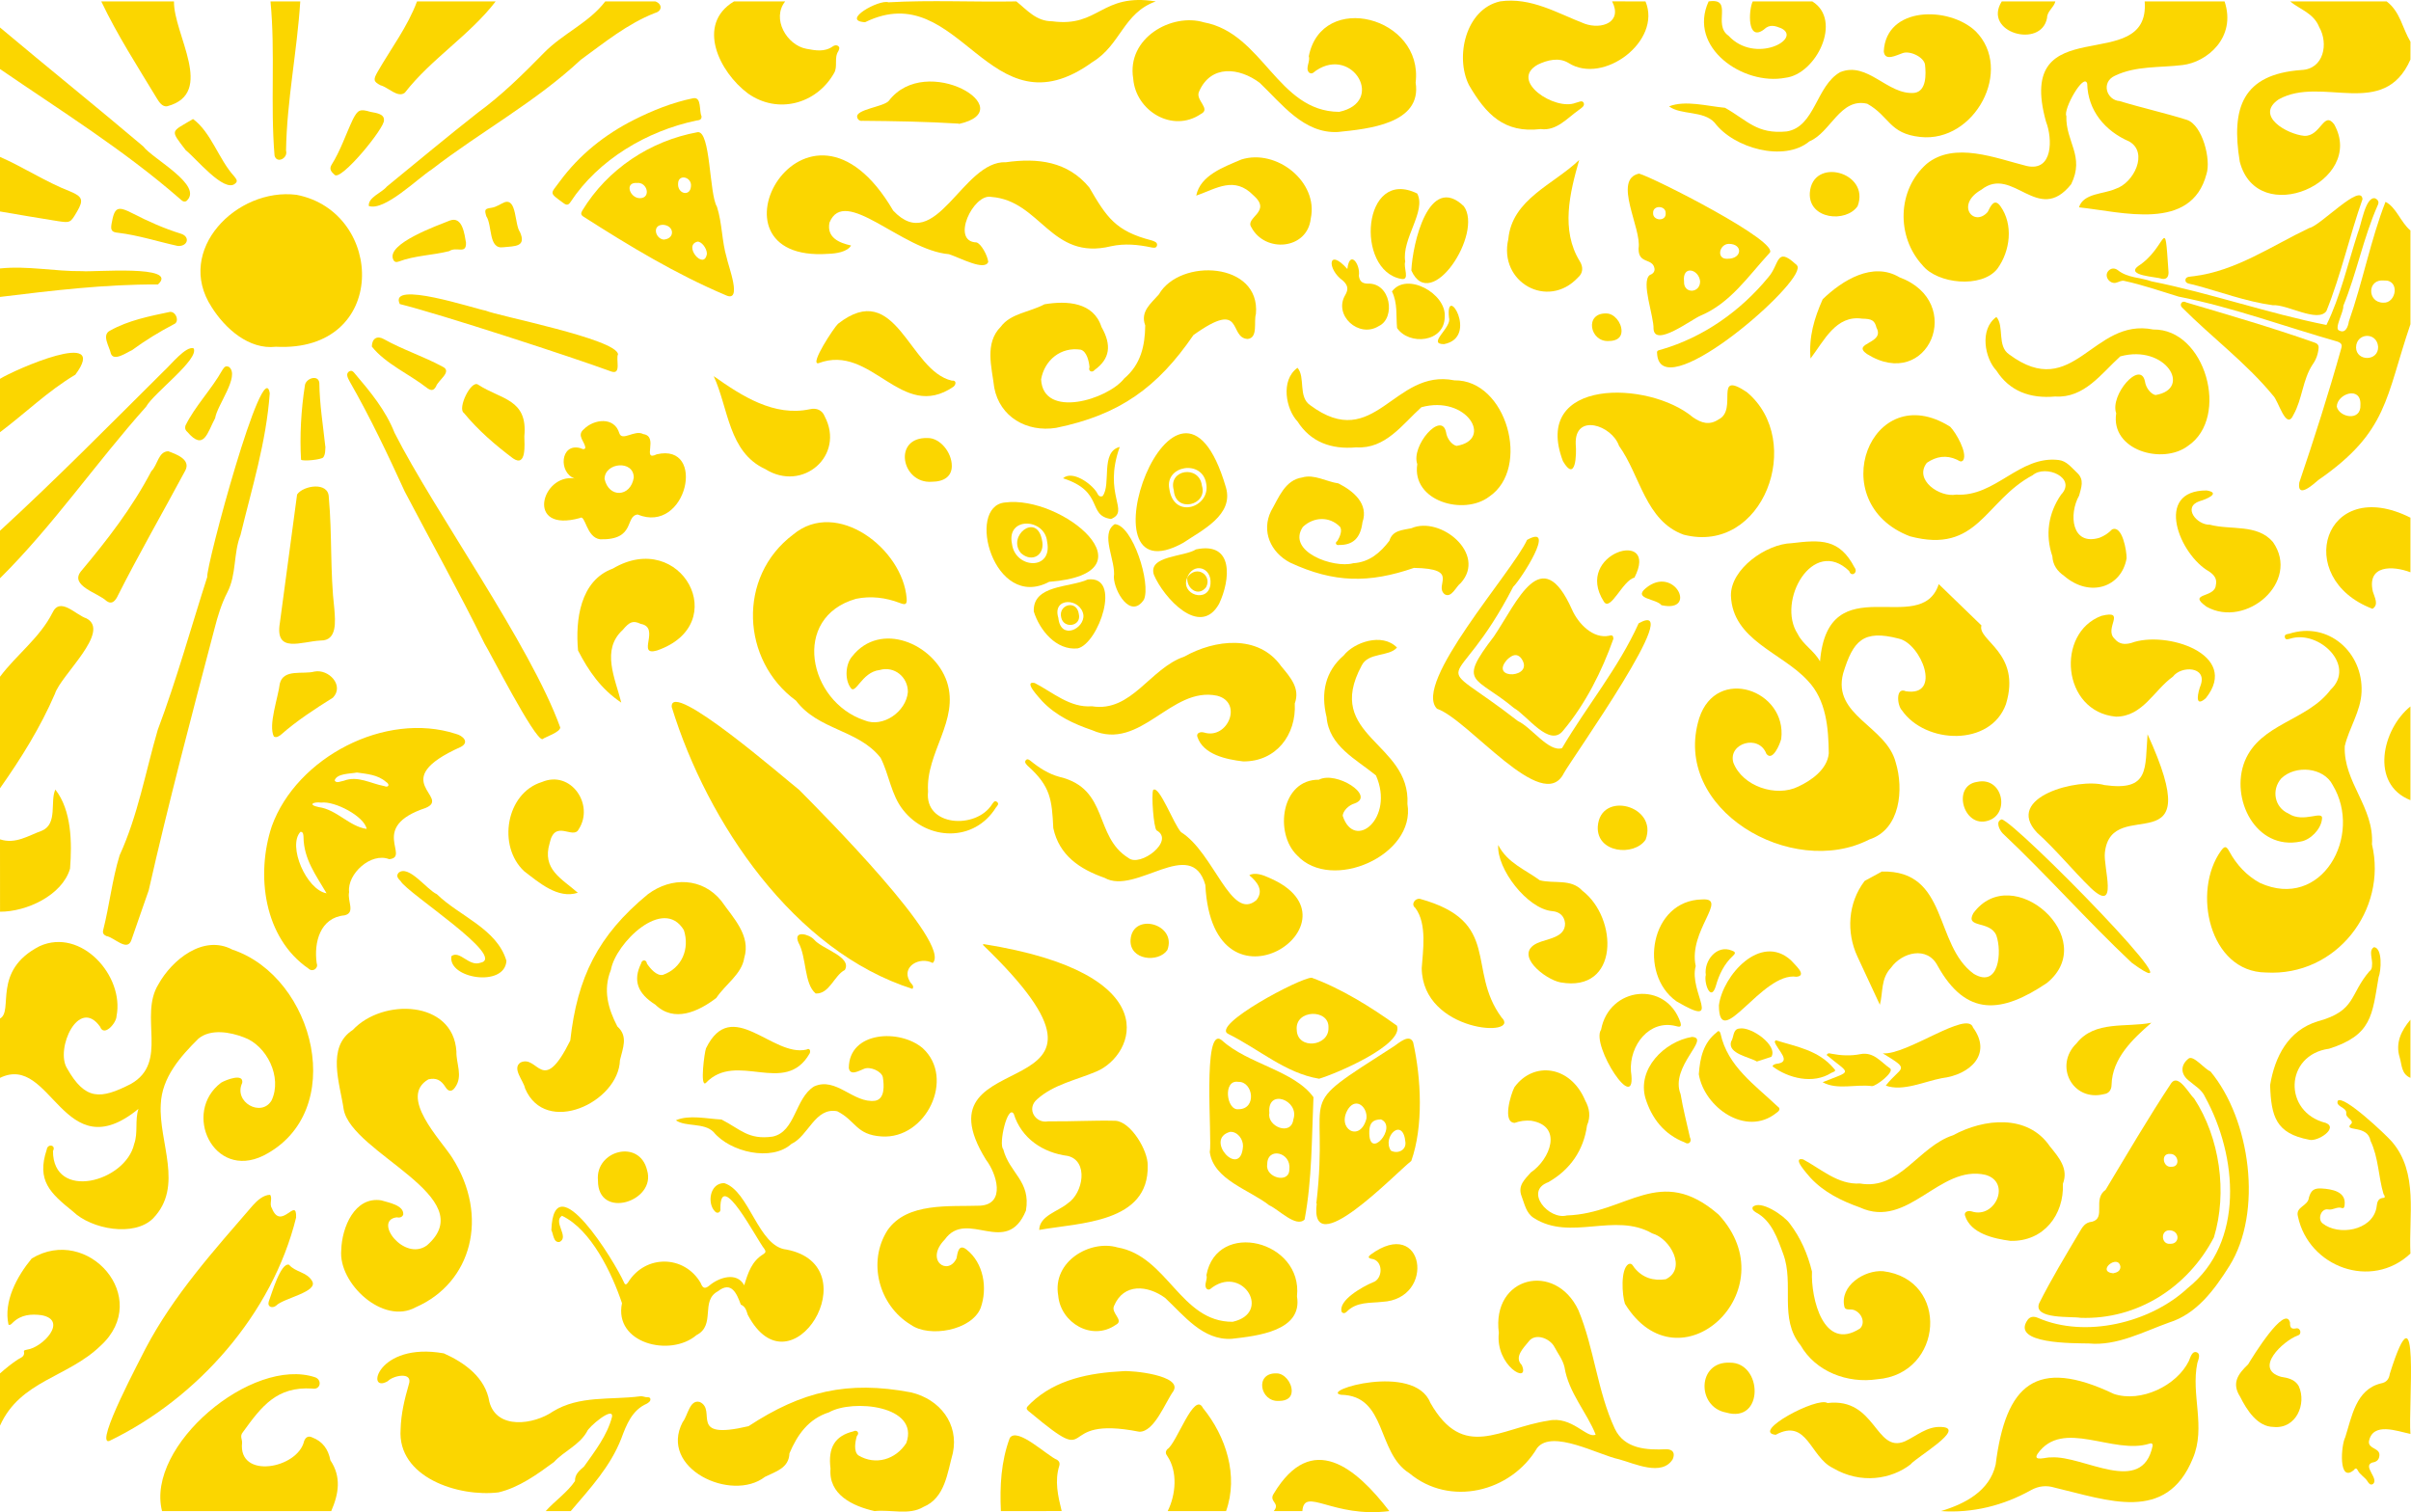 <svg width="660" height="414" viewBox="0 0 660 414" fill="none" xmlns="http://www.w3.org/2000/svg">
<path d="M0 278.851C3.826 276.784 -2.311 265.766 10.856 259.031C22.185 253.913 34.083 267.158 31.901 278.198C31.88 280.072 28.462 284.001 27.398 281.089C21.529 272.823 15.059 287.225 18.358 292.493C23.335 301.273 27.484 301.027 35.814 296.765C46.283 290.865 37.953 278.284 43.349 269.514C47.057 262.8 55.655 255.765 63.588 259.973C86.246 267.522 95.478 304.571 72.09 316.393C58.396 323.106 49.787 304.518 60.546 296.401C61.868 295.63 66.759 293.713 66.307 296.465C63.813 301.776 71.585 305.995 74.347 301.262C77.324 294.956 73.068 286.197 66.683 283.969C63.126 282.61 57.762 281.549 54.333 284.344C49.368 289.259 44.294 295.02 44.015 302.333C43.381 312.73 50.41 324.766 41.897 333.578C36.706 338.729 25.012 336.534 19.992 331.694C13.736 326.651 9.964 323.235 12.791 314.744C13.006 313.009 15.435 313.459 14.5 315.118C14.532 328.878 34.363 323.631 36.727 313.202C37.845 310.096 36.878 306.734 37.899 303.586C17.251 320.483 14.188 288.167 0 295.095C0 289.687 0 284.269 0 278.851Z" fill="#FBD600"/>
<path d="M542.409 171.227C541.227 175.403 553.437 178.69 549.117 192.793C544.903 204.453 527.082 203.736 520.655 194.484C519.322 193.157 518.87 187.985 521.708 189.248C531.747 190.812 525.878 176.153 519.795 174.846C510.003 172.287 507.294 175.425 504.553 184.344C501.512 195.941 516.377 198.746 518.935 208.715C521.181 216.039 520.257 227.09 511.712 229.831C490.484 240.763 457.379 221.554 465.16 196.605C469.868 182.138 489.248 188.938 487.603 202.29C487.238 203.779 485.217 208.608 483.54 206.37C481.444 200.888 473.007 203.5 474.49 208.769C476.962 215.29 486.238 218.352 492.279 215.343C495.74 213.748 500.233 210.653 500.62 206.252C500.534 199.282 499.932 191.636 494.858 186.347C487.818 178.648 474.254 175.285 473.834 163.057C473.738 155.754 483.476 148.923 490.452 148.709C498.448 147.756 503.532 147.434 507.671 155.369C508.767 156.729 506.746 158.153 506.209 156.333C496.277 146.771 486.238 164.599 492.107 173.551C493.558 176.517 496.664 178.166 498.223 181.089C500.426 154.566 525.835 174.889 530.726 159.92C534.617 163.678 538.508 167.458 542.409 171.227Z" fill="#FBD600"/>
<path d="M608.964 0.385C612.264 10.268 604.159 17.024 597.474 17.806C591.272 18.577 584.737 17.956 578.965 20.729C575.117 22.453 576.579 27.4 580.255 27.679C586.328 29.531 592.605 30.912 598.688 32.829C602.913 34.275 605.299 43.687 604.02 47.638C599.817 63.571 580.814 57.982 569.109 56.761C570.334 52.842 575.848 53.185 579.073 51.718C584.124 50.154 588.219 41.738 582.834 38.718C576.235 35.87 571.527 30.249 571.366 22.903C570.485 19.723 564.713 29.981 565.658 31.769C565.433 38.847 570.764 42.702 566.981 50.422C557.877 61.837 551.051 45.122 542.399 51.932C535.154 56.054 540.335 62.318 544.119 58.035C544.882 56.493 545.914 54.127 547.569 56.397C551.213 61.451 550.31 68.722 546.763 73.594C542.474 79.001 530.35 77.727 526.287 72.641C519.053 64.781 519.333 51.953 527.437 44.843C535.058 38.665 546.322 43.323 554.802 45.443C562.047 47.071 561.886 37.937 560.091 33.322C551.309 1.83 588.66 21.275 587.102 0.395C594.389 0.385 601.676 0.385 608.964 0.385Z" fill="#FBD600"/>
<path d="M149.382 413.705C151.897 410.91 155.369 408.522 157.4 405.481C157.346 403.575 158.679 402.558 159.872 401.509C162.86 397.29 166.214 392.996 167.536 387.92C168.02 384.804 161.022 390.704 160.657 391.989C158.497 395.716 154.444 397.236 151.628 400.288C147.049 403.65 142.094 407.248 136.473 408.576C125.617 409.925 108.71 404.518 109.666 391.304C109.774 387.085 110.741 383.07 111.902 379.054C113.17 375.414 107.603 376.57 106.152 378.134C99.982 381.742 103.217 367.276 121.5 370.52C127.262 373.101 132.894 377.17 133.958 383.777C136 391.518 146.147 390.019 151.327 386.454C158.593 381.978 167.16 383.316 175.135 382.288C175.608 382.149 176.199 382.395 176.737 382.492C177.199 382.577 177.898 382.395 178.027 382.952C178.177 383.605 177.532 384.001 177.048 384.301C173.018 386.057 171.47 390.073 170.083 393.82C167.095 401.509 161.592 407.43 156.239 413.705C153.95 413.705 151.671 413.705 149.382 413.705Z" fill="#FBD600"/>
<path d="M531.328 413.705C537.895 411.724 544.645 408.222 546.301 400.973C549.052 379.033 557.35 371.463 578.686 381.635C586.07 384.066 595.861 379.397 599.204 372.587C599.602 371.559 600.107 369.889 601.204 370.188C602.558 370.553 601.805 372.201 601.515 373.154C599.699 381.86 603.934 390.715 600.268 399.303C593.013 417.067 576.955 410.696 562.455 407.28C560.209 406.584 558.038 406.83 555.996 407.955C548.45 412.184 539.991 414.304 531.328 413.705ZM561.488 399.003C570.366 398.403 586.403 409.764 589.273 395.834C589.305 395.159 588.918 395.063 588.456 395.223C578.46 398.425 564.627 388.178 557.748 398.061C556.361 400.288 560.392 398.842 561.488 399.003Z" fill="#FBD600"/>
<path d="M239.411 413.705C233.359 412.334 226.76 409.175 227.351 402.076C226.609 396.294 228.587 393.092 233.585 391.882C234.553 391.315 235.412 392.3 234.574 393.124C234.101 394.677 233.617 397.365 234.972 398.446C239.669 401.273 245.215 399.592 248.106 395.052C251.772 384.772 233.381 382.995 226.943 386.657C221.257 388.477 218.258 392.857 216.108 397.889C215.958 401.958 212.368 402.847 209.412 404.325C200.265 411.413 180.23 402.012 186.883 389.323C188.281 387.642 188.775 383.016 191.58 383.841C196.439 386.122 188.044 394.431 204.908 390.458C219.451 380.918 231.973 377.898 249.396 381.207C257.318 383.091 262.498 389.826 260.843 397.793C259.328 403.233 258.726 410.086 252.793 412.559C248.923 414.915 243.818 413.223 239.411 413.705Z" fill="#FBD600"/>
<path d="M366.393 132.347C370.52 134.446 374.712 137.937 372.971 142.969C372.434 147.285 370.424 149.244 366.576 149.201C365.77 149.437 365.329 148.559 366.092 148.12C366.726 147.081 367.565 145.229 366.791 144.201C363.921 141.288 359.589 141.492 356.655 144.254C352.108 151.022 365.082 155.679 370.424 154.202C374.874 153.923 377.851 151.311 380.334 148.056C381.194 145.132 383.956 145.154 386.364 144.618C394.296 141.16 407.054 151.632 399.896 159.598C398.574 160.562 397.359 163.817 395.478 162.704C392.383 160.166 399.993 155.69 387.062 155.476C374.777 159.716 365.157 159.609 353.162 154.03C347.777 151.214 345.272 145.4 347.938 139.928C350.045 136.266 351.743 131.416 356.483 130.72C359.74 129.735 363.115 131.887 366.393 132.347Z" fill="#FBD600"/>
<path d="M285.919 83.306C292.046 82.278 299.344 82.706 301.515 89.495C304.407 94.559 303.805 98.275 299.645 101.284C298.968 102.173 297.796 101.584 298.248 100.513C298.097 98.896 297.506 96.23 295.851 95.737C290.434 94.902 285.941 98.553 284.995 103.854C285.532 114.754 303.214 109.433 307.771 103.597C312.328 99.753 313.435 94.581 313.5 89.099C312.081 85.276 315.069 83.091 317.23 80.607C322.98 70.585 345.1 71.688 343.8 85.95C343.155 88.028 344.466 92.504 341.543 92.803C336.179 92.536 340.769 81.667 326.699 91.733C316.886 106.07 306.46 113.598 289.09 117.142C281.04 118.406 273.688 114.133 272.172 106.135C271.495 100.524 269.442 93.96 273.978 89.43C276.654 85.79 282.028 85.415 285.919 83.306Z" fill="#FBD600"/>
<path d="M196.084 273.219C191.161 276.988 184.519 280.029 179.402 275.06C174.458 271.945 173.243 268.379 175.501 263.774C175.683 262.672 176.984 262.639 177.091 263.807C177.983 265.156 179.757 267.244 181.455 266.901C186.636 265.102 188.872 259.78 187.206 254.651C181.595 245.282 168.493 258.26 167.224 265.541C165.01 271.066 166.472 276.153 168.998 281.025C172.05 283.734 170.449 287.064 169.707 290.266C169.353 301.809 149.317 311.178 143.739 297.986C143.331 295.844 140.063 292.514 142.492 290.887C147.35 288.606 148.425 300.352 156.11 284.88C158.013 267.629 163.656 256.108 177.328 244.843C183.831 239.96 192.343 240.292 197.449 246.642C200.684 251.279 205.607 256.108 203.737 262.233C203.081 266.687 198.513 269.535 196.084 273.219Z" fill="#FBD600"/>
<path d="M659.847 16.307C652.538 32.904 635.599 20.622 623.786 27.197C617.165 31.705 626.043 36.759 630.805 37.198C635.341 37.348 636.093 30.195 638.974 34.05C647.766 49.758 617.917 62.8 613.124 44.254C610.716 29.585 613.833 20.322 630.009 19.166C636.168 18.909 637.458 11.906 634.868 7.409C633.32 3.554 629.623 2.633 626.914 0.385C635.717 0.385 644.531 0.385 653.334 0.385C657.096 3.254 657.622 7.73 659.858 11.435C659.847 13.052 659.847 14.679 659.847 16.307Z" fill="#FBD600"/>
<path d="M515.151 238.611C533.456 238.172 529.35 258.699 540.324 266.623C547.214 270.713 548.085 260.562 546.483 256.076C544.71 251.91 537.874 254.234 540.185 250.026C550.793 235.474 575.225 256.964 560.349 269.107C548.01 277.448 538.25 278.53 530.404 264.385C527.577 258.924 520.665 260.701 517.656 264.942C514.797 267.961 515.517 271.688 514.603 275.082L508.466 261.89C505.349 255.187 505.897 247.21 510.347 241.299C510.379 241.256 510.411 241.224 510.433 241.181C511.884 240.389 513.711 239.393 515.151 238.611Z" fill="#FBD600"/>
<path d="M659.847 88.767C653 108.844 653.753 118.202 634.642 131.416C633.18 132.69 628.763 136.652 629.418 132.112C633.535 119.98 637.437 107.762 640.898 95.405C641.22 94.367 640.951 93.928 639.876 93.521C625.388 89.409 611.21 84.109 596.388 81.207C591.455 79.697 586.586 78.005 581.545 76.913C580.771 76.71 580.19 77.149 579.524 77.32C577.697 78.08 575.762 75.66 577.192 74.129C577.976 73.294 579.008 73.401 579.728 73.958C582.458 76.131 585.93 75.928 588.993 77.031C605.019 80.233 621.045 85.833 636.845 88.97C640.618 81.357 642.746 72.062 645.444 63.764C646.379 61.676 647.519 53.666 650.184 54.298C651.098 54.759 651.324 55.38 650.851 56.279C646.938 65.167 645.143 74.761 641.467 83.745C641.639 85.394 638.812 90.073 640.371 90.501C642.091 91.379 642.778 89.409 642.993 87.996C646.755 77.32 648.991 65.531 653.022 55.262C655.956 56.718 657.224 60.937 659.847 63.1C659.847 71.656 659.847 80.211 659.847 88.767ZM646.153 110.835C646.39 105.535 639.737 107.794 639.683 111.339C640.36 114.294 646.39 115.472 646.153 110.835ZM652.603 76.795C647.959 76.324 647.97 82.835 652.398 82.867C655.999 83.102 657.063 76.538 652.603 76.795ZM644.96 95.148C645.025 98.982 651.109 98.982 651.001 94.945C650.668 90.769 644.982 91.09 644.96 95.148Z" fill="#FBD600"/>
<path d="M44.359 413.705C39.812 395.876 68.984 371.238 86.342 377.095C88.277 377.909 87.686 380.596 85.482 380.157C75.755 379.547 71.649 384.965 66.479 392.107C65.576 393.189 66.329 394.056 66.264 395.02C65.179 405.096 81.538 402.108 83.257 394.517C83.677 393.435 84.44 393.039 85.439 393.521C88.299 394.602 89.868 396.754 90.437 399.785C93.522 404.378 92.705 409.026 90.674 413.705C75.239 413.705 59.794 413.705 44.359 413.705Z" fill="#FBD600"/>
<path d="M450.446 0.385C454.982 11.199 438.966 23.321 429.39 17.249C426.724 15.611 423.564 16.446 420.984 17.678C412.966 22.1 425.692 30.409 431.314 28.16C432.045 28.032 433.119 27.304 433.517 28.15C433.936 29.028 432.829 29.606 432.173 30.12C428.992 32.369 426.047 35.934 421.758 35.335C411.741 36.534 406.786 31.287 402.121 23.288C398.284 15.643 401.153 2.526 410.644 0.374C419.103 -0.825 426.208 3.575 433.84 6.509C438.451 8.137 444.233 6.113 441.31 0.374C444.351 0.385 447.393 0.385 450.446 0.385Z" fill="#FBD600"/>
<path d="M316.391 0.385C307.449 3.575 306.804 12.313 299.054 16.992C270.517 37.637 263.036 -6.747 236.81 6.081C229.984 5.706 240.722 -0.269 243.216 0.631C254.781 -0.022 266.594 0.599 278.234 0.385C281.169 2.772 283.684 5.824 288.005 5.824C300.978 7.58 301.365 -2.003 316.391 0.385Z" fill="#FBD600"/>
<path d="M0 376.013C1.537 374.643 3.139 373.358 4.858 372.212C5.632 371.698 6.868 371.463 6.557 370.006C6.471 369.61 7.094 369.589 7.449 369.492C11.662 368.903 18.702 361.515 11.447 360.08C8.556 359.695 5.815 359.887 3.558 362.05C3.235 362.361 2.838 362.896 2.332 362.671C0.924 356.343 4.611 349.469 8.685 344.543C24.034 335.249 41.822 355.369 27.538 368.432C18.509 377.181 5.578 377.93 0 390.308C0 385.543 0 380.778 0 376.013Z" fill="#FBD600"/>
<path d="M214.947 0.385C211.164 5.075 215.334 12.356 220.752 13.362C223.191 13.812 225.685 14.315 227.964 12.709C228.426 12.377 228.996 12.238 229.479 12.634C229.974 13.02 229.684 13.534 229.512 13.973C228.232 15.879 229.436 18.213 228.297 20.055C223.503 28.482 212.894 31.373 204.747 25.58C196.901 19.755 190.484 6.649 200.921 0.395C205.596 0.385 210.272 0.385 214.947 0.385Z" fill="#FBD600"/>
<path d="M659.847 343.194C649.152 353.259 631.966 346.867 629.053 333.054C628.3 330.302 631.826 330.291 632.062 327.839C632.621 325.89 633.46 325.259 635.491 325.376C638.404 325.548 642.306 326.222 641.822 329.927C641.8 330.441 641.607 330.912 641.091 330.73C639.758 330.259 638.662 331.362 637.351 331.116C635.384 330.741 634.341 333.771 635.792 334.928C640.091 338.386 649.195 336.973 650.517 330.805C650.775 329.67 650.539 328.075 652.517 327.946C653.065 327.914 652.721 327.186 652.474 326.886C651.066 322.175 651.13 316.949 648.916 312.334C648.163 307.965 641.972 309.807 643.348 307.965C644.939 306.734 641.94 306.199 642.284 304.678C642.316 303.093 639.318 303.018 639.952 301.38C641.435 299.592 653.215 310.728 654.785 312.581C662.104 321.083 659.331 332.872 659.847 343.194Z" fill="#FBD600"/>
<path d="M179.392 0.385C181.305 1.038 181.369 3.008 179.295 3.554C171.706 6.531 165.483 11.649 158.991 16.361C146.534 28 131.658 35.977 118.19 46.385C114.191 48.966 105.27 57.864 100.96 56.397C100.713 54.02 104.518 52.788 105.904 51.065C114.181 44.308 122.371 37.466 130.766 30.87C137.408 26.019 143.202 20.29 148.941 14.433C154.057 9.186 161.27 6.22 165.687 0.385C170.266 0.385 174.823 0.385 179.392 0.385Z" fill="#FBD600"/>
<path d="M0 185.276C4.514 179.237 10.888 174.632 14.338 167.801C16.434 163.239 20.669 168.336 23.668 169.3C30.483 172.898 16.628 184.858 15.026 189.966C11.071 199.132 5.75 207.655 0 215.814C0 205.631 0 195.448 0 185.276Z" fill="#FBD600"/>
<path d="M496.105 0.385C504.478 5.556 497.148 20.344 488.732 21.297C477.177 23.513 461.936 12.988 467.729 0.385C474.662 -0.654 468.729 6.756 473.168 9.775C480.488 17.699 493.504 10.589 487.582 7.73C485.959 7.088 484.454 6.52 482.831 8.105C478.231 11.51 478.661 2.74 479.8 0.385C485.239 0.385 490.666 0.385 496.105 0.385Z" fill="#FBD600"/>
<path d="M659.847 156.675C655.021 154.844 647.863 154.609 649.561 161.976C650.012 163.56 651.281 165.531 649.453 166.676C627.451 158.303 636.19 129.842 659.847 141.727C659.847 146.717 659.847 151.696 659.847 156.675Z" fill="#FBD600"/>
<path d="M0 145.304C15.413 131.159 30.106 116.243 44.961 101.487C46.67 99.967 50.894 94.634 53.001 95.362C54.634 98.35 42.037 107.623 39.984 111.36C26.301 126.672 14.596 143.847 0 158.314C0 153.966 0 149.64 0 145.304Z" fill="#FBD600"/>
<path d="M47.626 0.385C47.476 9.379 59.052 25.505 45.842 29.071C44.402 29.392 43.488 27.829 42.822 26.747C37.577 18.074 32.073 9.529 27.72 0.385C34.352 0.385 40.984 0.385 47.626 0.385Z" fill="#FBD600"/>
<path d="M0 7.527C12.995 18.449 26.226 29.081 39.21 40.078C41.769 43.505 55.924 50.807 51.001 55.059C50.184 55.444 49.669 54.801 49.163 54.362C33.922 41.074 16.66 30.323 0 18.898C0 15.108 0 11.317 0 7.527Z" fill="#FBD600"/>
<path d="M0 229.788C4.278 231.201 7.793 228.739 11.49 227.422C15.865 225.537 13.64 219.337 15.155 216.168C19.594 221.843 19.734 230.655 19.175 237.819C17.015 245.143 7.244 249.64 0.011 249.608C0 243.001 0 236.395 0 229.788Z" fill="#FBD600"/>
<path d="M135.688 0.385C128.53 9.7 118.082 16.061 110.827 25.377C108.925 26.918 106.216 23.867 104.174 23.353C102.164 22.314 102.153 21.789 103.422 19.573C107.076 13.223 111.569 7.323 114.159 0.385C121.339 0.385 128.508 0.385 135.688 0.385Z" fill="#FBD600"/>
<path d="M319.648 413.705C321.916 409.165 322.41 402.89 319.562 398.66C319.078 398.018 318.96 397.472 319.53 396.776C322.12 395.212 326.914 380.661 329.311 385.501C335.599 393.21 339.092 404.025 335.631 413.705C330.3 413.705 324.979 413.705 319.648 413.705Z" fill="#FBD600"/>
<path d="M659.847 392.578C656.214 391.829 649.486 389.195 648.475 394.666C648.335 396.787 651.624 396.369 651.345 398.564C651.238 399.71 650.496 400.267 649.41 400.406C646.626 401.391 651.356 404.85 649.582 406.295C648.884 406.691 648.454 406.145 648.142 405.62C647.422 404.4 646.003 403.8 645.39 402.472C645.197 402.044 644.778 401.819 644.402 402.43C640.038 406.199 640.865 395.587 641.994 393.499C643.81 387.856 644.907 380.404 651.764 378.744C653.258 378.476 653.978 377.609 654.193 376.131C662.599 349.415 659.202 385.276 659.847 392.578Z" fill="#FBD600"/>
<path d="M348.68 413.705C350.614 411.456 347.207 411.156 348.68 408.929C359.127 391.529 371.273 401.937 380.323 413.705C364.791 415.675 357.031 406.884 356.515 413.705C353.893 413.705 351.291 413.705 348.68 413.705Z" fill="#FBD600"/>
<path d="M273.989 413.705C273.677 406.916 274.01 400.159 276.418 393.692C278.46 390.565 286.618 398.543 289.402 399.688C289.961 400.063 290.186 400.577 289.993 401.23C288.649 405.471 289.617 409.561 290.627 413.694C285.07 413.705 279.524 413.705 273.989 413.705Z" fill="#FBD600"/>
<path d="M0 42.948C6.535 45.828 12.543 49.822 19.24 52.424C22.604 53.827 22.926 54.791 21.099 57.907C19.283 61.001 19.272 61.066 15.725 60.52C10.469 59.706 5.234 58.774 0 57.896C0 52.917 0 47.927 0 42.948Z" fill="#FBD600"/>
<path d="M0 103.715C3.826 101.295 30.268 89.634 20.626 102.58C13.124 107.034 6.944 113.127 0 118.331C0 113.459 0 108.587 0 103.715Z" fill="#FBD600"/>
<path d="M82.193 0.385C81.334 14.048 78.517 27.529 78.302 41.224C78.915 43.312 75.744 44.929 75.153 42.584C73.982 28.6 75.4 14.433 74.046 0.385C76.755 0.385 79.474 0.385 82.193 0.385Z" fill="#FBD600"/>
<path d="M0 73.497C7.545 72.705 15.016 74.332 22.572 74.236C25.248 74.557 49.26 72.384 43.241 77.877C28.72 77.812 14.381 79.537 0 81.293C0 78.691 0 76.089 0 73.497Z" fill="#FBD600"/>
<path d="M659.847 219.07C648.68 214.658 652.108 199.624 659.847 193.403C659.847 201.948 659.847 210.503 659.847 219.07Z" fill="#FBD600"/>
<path d="M562.649 0.385C562.219 2.119 560.381 3.029 560.37 4.925C558.758 13.459 542.625 8.876 547.977 0.385C552.857 0.385 557.758 0.385 562.649 0.385Z" fill="#FBD600"/>
<path d="M659.847 295.095C657.321 294.045 657.515 291.476 656.902 289.495C655.677 285.533 657.31 282.181 659.847 279.172C659.847 284.483 659.847 289.794 659.847 295.095Z" fill="#FBD600"/>
<path d="M620.282 266.248C604.751 266.109 600 243.944 608.018 232.883C609.007 231.544 609.458 231.63 610.254 233.097C612.242 236.748 615.015 239.746 618.648 241.727C635.556 249.394 646.938 228.76 638.554 214.904C636.093 210.064 628.365 209.347 624.485 213.116C621.733 216.243 622.636 221.04 626.419 222.71C630.622 225.558 636.19 221.479 635.62 224.338C635.308 227.068 632.449 229.981 629.773 230.398C617.487 232.925 610.404 218.598 614.499 208.383C618.745 198.029 631.6 197.365 637.996 188.831C645.036 182.224 634.814 172.405 626.946 174.846C626.409 174.964 625.635 175.339 625.463 174.461C625.302 173.636 626.108 173.604 626.677 173.497C637.372 170.06 646.917 178.616 646.465 189.409C646.283 194.699 643.036 199.282 641.865 204.282C641.467 214.155 649.948 220.954 649.314 231.148C653.581 249.116 639.554 267.394 620.282 266.248Z" fill="#FBD600"/>
<path d="M217.14 146.332C229.06 136.405 247.096 150.218 248.192 163.807C248.311 165.466 247.913 165.691 246.354 165.092C242.463 163.593 238.39 163.1 234.348 163.935C216.484 169.011 221.257 192.075 236.649 197.215C241.668 199.314 248.031 194.87 248.526 189.495C248.59 185.34 244.774 182.267 240.808 183.434C235.756 183.98 234.166 190.683 232.747 188.135C231.21 185.854 231.479 181.785 233.252 179.74C240.959 169.878 255.673 176.206 259.21 186.636C262.714 197.258 253.352 206.07 254.05 216.703C252.997 226.287 267.163 227.154 271.559 220.215C271.893 219.776 272.237 218.995 272.935 219.551C273.591 220.076 273 220.622 272.634 221.072C266.733 230.602 253.9 230.248 247.214 221.746C243.914 217.603 243.399 212.013 241.045 207.452C234.918 199.678 224.041 199.978 217.892 191.808C202.941 180.886 201.727 157.907 217.14 146.332Z" fill="#FBD600"/>
<path d="M124.94 287.856C124.843 291.208 126.799 294.581 124.585 297.686C123.736 298.96 122.758 298.939 121.952 297.632C120.727 295.641 119.351 295.02 117.266 295.502C109.011 300.32 120.641 312.002 123.801 316.971C134.001 333.011 129.153 351.204 113.783 357.907C104.883 362.832 92.576 351.353 93.415 342.241C93.576 336.041 97.091 327.496 104.367 328.631C106.334 329.242 110.623 329.949 110.387 332.54C110.064 333.3 109.355 333.439 108.592 333.279C102.056 334.125 110.655 345.539 116.9 340.935C132.045 327.689 96.263 315.814 94.081 303.715C93.082 296.712 89.266 286.668 96.585 281.967C104.711 273.24 124.059 273.786 124.94 287.856Z" fill="#FBD600"/>
<path d="M569.453 360.787C567.4 360.348 556.533 361.29 558.188 356.857C561.542 350.176 565.411 343.794 569.216 337.369C570.065 335.934 570.732 334.66 572.71 334.478C576.6 333.439 572.763 328.3 576.396 325.751C582.308 315.943 588.091 306.006 594.421 296.465C596.378 293.949 599.269 299.506 600.645 300.759C607.653 311.456 609.792 326.469 606.051 338.75C599.011 352.317 585.156 361.387 569.453 360.787ZM593.755 336.834C591.379 336.919 591.616 340.753 594.056 340.528C596.872 340.635 596.732 336.759 593.755 336.834ZM594.013 315.921C591.423 315.718 592.089 319.712 594.368 319.434C596.969 319.562 596.367 315.793 594.013 315.921ZM578.46 348.602C579.459 348.398 580.405 348.066 580.459 346.856C579.965 343.087 573.698 348.077 578.46 348.602Z" fill="#FBD600"/>
<path d="M95.564 244.233C95.027 246.717 97.402 249.886 94.307 250.604C87.611 251.214 85.88 258.046 86.697 263.732C87.245 265.102 85.547 266.259 84.472 265.188C72.219 256.782 69.983 239.532 74.412 226.169C81.237 207.345 105.464 194.677 124.768 200.909C126.67 201.38 128.637 203.179 126.133 204.496C105.485 213.726 123.693 218.191 116.513 221.2C100.767 226.426 112.472 234.639 106.539 235.228C101.551 233.257 94.995 239.275 95.564 244.233ZM89.395 244.565C86.568 239.714 83.118 235.217 83.085 229.103C83.032 228.546 83.043 227.711 82.258 227.732C78.646 231.523 83.87 243.622 89.395 244.565ZM87.933 219.733C85.837 219.455 84.096 220.301 87.245 220.965C92.2 221.639 95.607 226.276 100.369 226.94C99.746 223.503 91.652 219.252 87.933 219.733ZM97.703 211.499C95.844 211.863 92.243 211.724 91.609 213.641C92.028 214.604 93.361 213.844 94.124 213.748C97.972 212.281 101.465 214.529 105.163 215.204C106.377 215.739 106.818 214.754 105.689 214.08C103.389 212.077 100.509 211.906 97.703 211.499Z" fill="#FBD600"/>
<path d="M410.3 364.899C408.269 349.394 425.778 345.293 432.087 358.71C436.43 369.193 437.247 380.843 442.041 391.133C444.674 396.712 450.801 397.033 456.207 396.765C457.991 396.808 458.604 397.857 457.905 399.496C454.939 404.293 447.469 400.684 443.234 399.528C437.591 398.35 424.886 391.218 420.791 396.422C413.589 408.554 396.876 412.602 385.783 403.318C376.808 397.707 379.721 382.085 367.113 381.86C361.03 380.832 387.17 372.972 391.544 384.044C400.67 400.063 410.515 390.972 423.843 388.948C430.303 387.524 434.452 394.024 436.806 392.76C434.441 386.753 429.368 381.249 428.283 374.332C427.82 372.244 426.455 370.563 425.488 368.711C424.263 366.419 420.221 364.781 418.405 367.351C417.018 369.075 414.417 371.559 416.588 373.743C418.953 379.236 409.269 373.968 410.3 364.899Z" fill="#FBD600"/>
<path d="M75.529 94.934C68.102 95.791 61.578 89.891 57.923 84.055C47.777 68.497 64.824 51.289 81.162 53.334C105.442 58.014 106.506 96.519 75.529 94.934Z" fill="#FBD600"/>
<path d="M428.917 332.765C445.426 332.219 454.369 318.513 470.459 332.529C489.721 353.27 459.636 381.014 444.824 356.943C444.04 354.651 443.556 347.456 445.792 346.085C446.738 345.689 446.985 346.567 447.404 347.081C449.64 349.844 452.585 350.732 455.992 350.229C461.861 347.381 457.239 339.061 452.295 337.68C441.987 331.769 429.916 339.918 419.867 333.45C417.76 332.122 417.362 329.649 416.524 327.486C415.395 324.541 417.459 322.86 419.028 321.018C424.392 317.378 427.917 308.244 419.136 306.831C417.599 306.702 416.094 306.895 414.643 307.419C411.193 307.334 413.568 299.56 414.568 297.654C419.781 290.469 429.895 291.679 433.925 301.262C435.119 303.436 435.495 305.685 434.441 308.115C433.528 314.904 429.809 320.279 423.822 323.663C417.179 326.126 423.951 334.06 428.917 332.765Z" fill="#FBD600"/>
<path d="M556.436 130.099C543.259 137.112 541.507 151.793 522.837 146.824C498.9 137.669 512.174 103.19 533.843 116.821C535.391 118.363 538.669 124.017 537.411 126.008C536.799 126.704 536.251 126.094 535.702 125.848C532.779 124.498 530.038 124.948 527.469 126.704C523.847 131.351 530.93 136.256 535.498 135.41C546.236 136.106 552.75 124.691 563.498 125.933C565.744 126.169 567.056 128.021 568.593 129.435C570.689 131.373 569.689 133.557 569.152 135.677C566.26 140.764 567.056 149.576 574.752 147.22C576.052 146.717 577.192 145.957 578.159 144.95C580.986 143.644 582.19 150.904 582.147 152.842C580.792 160.744 572.108 163.785 564.992 157.628C563.143 156.343 561.95 154.662 561.821 152.274C559.833 146.407 560.693 140.56 564.197 135.442C568.625 130.805 559.951 127.068 556.436 130.099Z" fill="#FBD600"/>
<path d="M259.768 69.589C246.87 68.518 231.21 50.668 227.061 60.958C226.276 64.974 229.587 66.473 232.973 67.212C231.93 69 228.813 69.428 226.738 69.493C190.473 72.073 220.59 16.778 244.506 57.66C256.264 70.146 263.444 43.88 275.386 44.415C284.071 43.194 292.282 44.169 298.173 51.311C302.934 59.459 305.342 63.271 315.23 65.809C315.897 66.034 316.929 66.312 316.724 67.212C316.531 67.993 315.822 67.844 315.23 67.747C311.533 66.966 307.889 66.601 304.138 67.415C287.65 71.441 284.952 54.951 271.377 53.913C266.454 52.853 260.155 66.173 267.303 66.366C268.561 66.676 270.356 69.964 270.528 71.72C269.528 74.236 262.993 70.66 259.768 69.589Z" fill="#FBD600"/>
<path d="M323.313 227.828C332.331 233.461 337.007 252.392 343.939 246.428C346.035 243.794 344.176 241.449 341.994 239.628C343.434 238.718 345.874 239.575 347.422 240.314C374.895 252.071 331.933 281.142 329.956 242.273C326.097 228.728 310.899 245.218 302.375 240.335C295.571 237.958 289.939 234.167 288.338 226.726C287.951 218.984 287.628 215.29 281.373 209.711C280.975 209.293 280.319 208.704 280.814 208.126C281.255 207.623 281.717 208.008 282.104 208.297C284.511 210.257 287.037 211.895 290.09 212.709C303.665 215.964 299.387 229.028 308.91 234.896C312.103 237.519 321.755 230.163 316.606 227.336C315.811 226.64 315.134 217.613 315.671 216.275C317.326 214.829 321.357 225.837 323.313 227.828Z" fill="#FBD600"/>
<path d="M387.524 22.614C389.309 33.9 374.465 35.303 366.221 36.138C356.902 36.609 350.883 28.428 344.832 22.667C339.21 18.459 331.45 17.645 328.236 25.077C327.129 27.432 331.611 29.788 328.741 31.201C320.959 36.502 310.888 30.356 310.211 21.511C308.373 10.386 320.787 3.458 329.558 6.113C345.777 9.101 349.668 30.516 366.586 30.623C379.27 27.936 370.316 12.602 360.32 19.284C359.729 19.648 359.202 20.515 358.332 19.851C357.225 18.641 358.751 16.896 358.278 15.386C361.857 -2.592 389.696 4.561 387.524 22.614Z" fill="#FBD600"/>
<path d="M355.043 354.898C356.655 364.428 344.122 365.745 337.168 366.537C329.289 367.019 324.119 360.166 318.96 355.347C314.177 351.846 307.599 351.225 304.955 357.543C304.041 359.545 307.857 361.494 305.439 362.714C298.904 367.265 290.337 362.168 289.681 354.705C288.026 345.325 298.452 339.339 305.89 341.513C319.626 343.879 323.13 361.943 337.426 361.879C348.121 359.491 340.403 346.61 332.019 352.36C331.514 352.67 331.084 353.409 330.343 352.863C329.397 351.846 330.665 350.358 330.257 349.083C333.105 333.836 356.698 339.618 355.043 354.898Z" fill="#FBD600"/>
<path d="M81.054 333.354C74.551 359.695 54.075 382.899 29.848 394.538C25.904 395.394 38.673 371.645 39.801 369.278C47.487 354.63 58.514 342.402 69.242 329.97C70.402 328.664 72.165 327.111 73.939 327.111C74.68 328.096 73.627 329.67 74.444 330.827C76.97 337.144 81.269 327.357 81.054 333.354Z" fill="#FBD600"/>
<path d="M73.842 107.677C72.864 121.168 68.973 133.493 65.834 146.503C63.846 151.568 64.792 157.243 62.233 162.179C60.611 165.338 59.589 168.7 58.719 172.116C52.463 195.866 46.014 220.28 40.715 243.73C39.167 248.291 37.501 252.82 35.964 257.382C34.836 260.669 31.235 256.59 29.139 256.279C28.387 255.947 28.032 255.487 28.247 254.63C29.967 247.863 30.687 240.881 32.74 234.178C37.77 223.192 39.823 211.349 43.176 199.838C48.336 186.132 52.237 171.977 56.73 157.971C56.343 155.112 72.122 96.508 73.842 107.677Z" fill="#FBD600"/>
<path d="M525.663 37.498C517.075 36.577 517.323 31.855 511.153 28.407C503.758 26.651 501.136 36.309 495.321 38.697C488.409 44.447 474.587 40.581 469.363 33.579C466.278 30.195 460.076 31.555 456.895 29.113C461.42 27.368 467.332 29.071 472.222 29.51C478.456 33.043 480.918 36.78 489.108 35.988C496.89 34.714 497.126 23.481 503.737 19.755C511.282 16.682 516.678 26.073 524.04 25.43C527.426 24.97 527.244 20.237 526.964 17.688C526.652 15.6 522.772 13.758 520.762 14.572C519.139 15.108 515.947 16.896 515.678 14.058C516.291 1.691 533.488 1.627 540.797 8.533C551.299 19.016 540.593 39.125 525.663 37.498Z" fill="#FBD600"/>
<path d="M269.195 258.463C320.132 266.537 310.609 288.959 300.172 293.339C294.669 295.694 288.488 296.851 283.92 300.941C280.835 303.554 283.501 307.719 286.973 306.991C293.056 307.087 299.204 306.691 305.31 306.841C309.587 307.055 314.295 315.075 314.177 319.059C314.575 334.842 295.582 334.746 284.479 336.727C284.565 332.797 289.735 331.651 292.304 329.435C296.539 326.651 298.054 317.827 292.293 316.467C285.457 315.589 279.61 311.67 277.514 304.957C275.848 302.269 273.279 313.234 274.634 314.626C276.31 321.2 282.254 323.331 280.846 331.437C275.515 344.361 264.766 330.784 258.629 339.35C253.072 345.068 259.51 349.458 261.843 344.511C262.133 342.884 262.456 340.431 264.573 342.091C269.281 345.775 270.399 352.703 268.432 358.131C265.927 364.246 254.437 366.301 249.332 362.693C240.572 357.382 237.401 345.496 242.958 336.802C248.321 329.092 259.93 330.388 268.303 330.088C275.407 329.659 272.817 321.297 269.926 317.528C249.095 283.905 317.541 305.385 269.077 258.699C269.141 258.592 269.141 258.592 269.195 258.463Z" fill="#FBD600"/>
<path d="M241.324 311.135C234.305 310.685 234.327 306.831 229.189 304.239C223.105 303.072 221.31 311.028 216.656 313.17C211.228 318.095 199.835 315.429 195.331 309.914C192.698 307.27 187.7 308.587 185.013 306.713C188.635 305.128 193.515 306.306 197.513 306.499C202.716 309.165 204.855 312.12 211.497 311.178C217.785 309.861 217.592 300.716 222.837 297.451C228.877 294.688 233.596 302.14 239.572 301.359C242.313 300.866 242.001 297.011 241.679 294.945C241.356 293.253 238.121 291.893 236.52 292.621C235.219 293.114 232.682 294.688 232.36 292.375C232.424 282.278 246.419 281.635 252.621 287C261.553 295.202 253.534 311.949 241.324 311.135Z" fill="#FBD600"/>
<path d="M550.363 339.725C545.795 339.125 539.464 337.722 537.927 332.84C537.583 331.897 538.562 331.319 539.755 331.662C546.172 333.782 550.643 323.642 543.517 321.65C530.909 318.727 522.364 336.662 509.143 330.57C504.156 328.792 499.33 326.458 495.6 322.442C494.805 321.468 490.323 316.703 493.601 317.41C498.524 320.044 503.156 324.391 509.154 324.016C520.021 325.944 525.201 313.844 534.66 310.803C543.044 306.22 555.05 304.935 561.133 313.823C563.616 316.896 566.293 319.947 564.713 324.081C565.056 332.615 559.435 339.939 550.363 339.725Z" fill="#FBD600"/>
<path d="M340.317 208.458C335.738 207.923 329.386 206.616 327.785 201.755C327.43 200.823 328.397 200.224 329.601 200.545C336.05 202.569 340.36 192.354 333.213 190.48C320.562 187.749 312.296 205.813 298.979 199.913C293.97 198.211 289.101 195.951 285.318 191.99C284.511 191.026 279.954 186.336 283.243 186.989C288.209 189.548 292.895 193.831 298.893 193.36C309.792 195.116 314.779 182.941 324.195 179.772C332.514 175.061 344.498 173.594 350.711 182.385C353.237 185.426 355.956 188.435 354.441 192.589C354.892 201.123 349.389 208.533 340.317 208.458Z" fill="#FBD600"/>
<path d="M190.957 36.191C194.558 35.667 194.117 53.11 196.267 56.611C197.718 61.162 197.567 66.023 198.943 70.595C199.298 72.662 203.425 83.124 198.599 80.789C184.97 75.018 172.265 67.33 159.851 59.395C158.97 58.881 158.927 58.41 159.442 57.586C166.311 46.3 177.973 38.558 190.957 36.191ZM174.34 50.09C170.836 49.855 172.437 54.362 175.264 54.255C178.274 54.17 177.199 49.758 174.34 50.09ZM193.515 69.46C193.483 67.897 191.978 66.045 190.914 66.162C186.872 67.201 192.784 74.236 193.515 69.46ZM181.573 61.547C178.446 61.483 179.316 65.274 181.638 65.595C184.83 65.413 184.648 61.783 181.573 61.547ZM185.626 50.197C185.4 53.12 188.904 53.891 189.14 51.097C189.517 48.473 185.744 47.488 185.626 50.197Z" fill="#FBD600"/>
<path d="M579.298 113.148C577.514 108.126 585.908 98.511 587.166 104.389C587.392 106.124 588.725 107.869 590.047 108.158C600.247 106.477 592.809 94.174 580.416 97.568C575.225 102.258 570.592 109.058 562.595 108.555C555.695 109.186 550.073 107.055 546.515 101.466C543.377 98.189 541.754 90.18 546.505 86.775C548.74 89.323 546.591 94.763 550.019 97.044C567.711 110.161 572.817 86.861 589.445 90.212C603.751 89.977 610.49 114.262 598.989 122.046C592.024 127.347 577.707 123.288 579.298 113.148Z" fill="#FBD600"/>
<path d="M361.03 213.469C365.748 210.974 376.54 217.849 370.875 219.948C369.188 220.419 367.651 221.993 367.554 223.331C370.714 233.14 381.839 224.006 376.658 212.291C371.241 207.858 363.813 204.282 363.147 196.337C361.502 189.623 362.814 183.777 367.833 179.451C370.628 175.874 378.345 173.112 382.419 177.288C380.216 179.868 374.497 178.541 372.735 182.245C362.298 201.594 386.17 203.233 385.278 220.108C387.61 234.167 364.48 244.361 355.064 234.167C348.787 228.085 350.722 213.384 361.03 213.469Z" fill="#FBD600"/>
<path d="M387.976 127.068C386.192 122.046 394.586 112.431 395.844 118.309C396.069 120.044 397.402 121.789 398.724 122.078C408.925 120.397 401.487 108.094 389.094 111.488C383.902 116.178 379.27 122.978 371.273 122.475C364.372 123.106 358.751 120.976 355.193 115.386C352.055 112.11 350.432 104.1 355.182 100.695C357.418 103.243 355.268 108.683 358.697 110.964C376.389 124.081 381.495 100.781 398.122 104.132C412.429 103.897 419.168 128.182 407.667 135.966C400.702 141.267 386.385 137.209 387.976 127.068Z" fill="#FBD600"/>
<path d="M515.495 348.023C533.789 350.283 532.037 376.195 513.883 377.609C505.768 378.819 497.04 375.564 492.881 368.282C486.905 360.98 491.215 351.546 488.151 343.312C486.604 339.082 484.959 334.189 480.746 331.972C480.198 331.598 479.531 331.233 479.789 330.463C481.853 328.364 488.356 332.765 489.925 334.96C492.945 338.932 494.858 343.344 496.019 348.12C495.697 355.454 499.179 370.146 509.154 363.721C510.691 362.286 509.745 359.47 507.509 358.645C506.617 358.313 505.112 358.849 504.897 357.789C503.543 352.017 510.368 347.638 515.495 348.023Z" fill="#FBD600"/>
<path d="M448.683 47.531C452.402 48.473 487.969 66.516 484.346 69.321C478.456 75.735 473.673 82.984 465.515 86.421C463.032 87.45 452.982 95.17 452.649 90.041C452.778 86.614 449.135 77.159 451.617 75.296C452.381 75.018 452.972 74.493 452.929 73.626C452.488 70.456 448.447 72.491 448.554 67.993C449.457 62.575 441.363 49.073 448.683 47.531ZM465.397 77.041C465.096 73.669 460.453 72.491 461.001 77.084C460.829 80.489 465.397 80.372 465.397 77.041ZM473.286 66.762C470.599 66.784 469.75 71.034 472.889 70.842C476.952 70.895 477.177 66.784 473.286 66.762ZM455.971 58.367C456.046 56.215 452.456 56.097 452.531 58.282C452.37 60.487 456.153 60.755 455.971 58.367Z" fill="#FBD600"/>
<path d="M646.723 54.544C643.166 64.599 640.855 75.2 636.845 85.158C634.502 88.477 626.011 83.241 622.152 83.563C614.671 82.535 607.674 79.836 600.451 77.941C599.613 77.716 598.216 77.695 598.248 76.688C598.28 75.607 599.677 75.767 600.526 75.617C612.07 74.193 621.862 67.319 632.159 62.415C635.018 61.965 646.422 49.855 646.723 54.544Z" fill="#FBD600"/>
<path d="M571.828 367.811C567.84 367.726 550.234 368.036 555.093 361.301C555.802 360.391 556.78 360.337 557.887 360.808C570.828 366.451 588.606 362.2 598.85 352.67C614.564 340.153 612.468 316.403 603.654 300.374C602.762 298.254 600.645 297.172 598.989 295.705C596.872 293.906 596.936 291.518 599.118 289.805C600.451 288.809 603.504 292.728 605.084 293.317C616.036 306.445 619.54 331.865 610.264 346.631C606.223 353.035 601.376 359.716 593.744 362.093C586.736 364.599 579.47 368.539 571.828 367.811Z" fill="#FBD600"/>
<path d="M495.622 98.157C495.116 92.172 496.653 87.118 498.954 81.924C504.36 76.71 512.679 71.548 519.988 75.928C538.239 82.695 527.835 107.377 511.089 96.926C506.649 93.831 516.119 94.153 513.679 89.719C513.195 87.717 512.368 87.278 509.777 87.246C502.587 86.175 499.34 93.275 495.622 98.157Z" fill="#FBD600"/>
<path d="M170.073 192.364C164.494 188.606 161.151 183.734 158.239 178.102C157.475 169.771 158.798 158.935 167.751 155.669C186.453 144.597 200.706 170.906 179.854 178.091C174.039 179.772 180.961 171.795 175.382 170.799C173.297 169.814 172.341 170.221 170.481 172.448C164.483 177.93 168.417 185.725 170.073 192.364Z" fill="#FBD600"/>
<path d="M307.363 375.403C309.845 375.146 323.786 376.549 321.217 380.843C318.971 383.969 315.994 392.054 311.877 391.979C287.736 387.214 301.193 402.729 282.2 386.85C280.588 385.618 280.739 385.543 282.2 384.119C288.983 377.63 298.28 375.874 307.363 375.403Z" fill="#FBD600"/>
<path d="M604.063 134.275C608.158 134.96 603.858 136.727 602.16 137.198C597.345 138.804 601.365 143.762 604.933 143.655C610.694 145.186 617.907 143.376 622.195 148.377C629.87 159.277 614.811 172.18 604.02 166.098C598.624 162.243 606.223 163.817 606.567 160.262C606.986 158.517 606.159 157.446 604.772 156.483C596.592 151.91 589.52 134.232 604.063 134.275Z" fill="#FBD600"/>
<path d="M427.842 126.244C431.346 132.262 431.615 124.466 431.346 121.532C431.034 113.03 441.256 116.393 443.201 122.068C449.049 130.216 450.435 142.616 460.893 146.385C482.68 151.985 494.192 120.708 478.188 107.355C468.89 101.155 475.887 112.163 470.47 114.819C467.955 116.5 465.762 115.847 463.419 114.23C451.349 104.079 419.179 103.436 427.842 126.244Z" fill="#FBD600"/>
<path d="M603.826 191.154C600.526 194.067 601.752 189.248 602.45 187.514C604.181 182.395 597.076 182.213 594.83 185.244C589.66 188.938 586.543 196.198 579.234 196.208C564.401 194.859 562.713 173.251 575.268 168.604C582.286 166.858 575.859 172.041 578.825 174.846C580.115 176.42 581.631 176.506 583.404 176.035C592.884 172.491 613.425 179.13 603.826 191.154Z" fill="#FBD600"/>
<path d="M76.615 170.52C78.184 158.849 79.754 147.092 81.323 135.388C82.935 132.925 89.986 131.748 90.007 136.17C90.943 146.342 90.341 156.59 91.523 166.708C91.77 169.964 92.383 175.425 87.793 175.36C82.505 175.607 75.175 179.065 76.615 170.52Z" fill="#FBD600"/>
<path d="M500.265 384.119C513.539 382.535 513.335 397.964 521.418 394.624C524.675 393.125 527.501 390.458 531.392 390.672C538.615 390.919 524.32 399.11 523.019 400.909C517.849 404.935 509.444 406.466 501.737 401.905C495.482 398.875 494.74 388.135 486.088 392.814C479.187 392.086 497.524 382.267 500.265 384.119Z" fill="#FBD600"/>
<path d="M153.359 199.153C153.391 200.449 149.328 201.744 148.49 202.365C146.362 202.633 133.893 178.123 132.625 176.174C125.725 162.115 118.072 148.452 110.806 134.585C106.141 124.391 101.347 114.272 95.769 104.528C95.328 103.64 94.447 102.333 95.64 101.659C96.328 101.295 96.736 101.776 97.134 102.269C101.412 107.302 105.582 112.334 108.011 118.502C118.856 139.96 145.201 176.517 153.359 199.153Z" fill="#FBD600"/>
<path d="M634.706 95.266C634.577 96.926 634.019 98.478 633.062 99.796C630.31 103.982 630.278 109.197 627.838 113.544C625.796 118.095 623.743 109.636 622.206 108.255C614.886 99.356 605.514 92.397 597.388 84.248C596.442 83.456 597.323 82.085 598.43 82.781C610.157 86.261 621.841 89.645 633.352 93.703C634.137 93.938 634.792 94.302 634.706 95.266Z" fill="#FBD600"/>
<path d="M632.084 312.024C623.034 310.3 621.722 305.706 621.432 297.086C622.711 289.323 626.366 282.085 634.502 279.611C645.036 276.72 643.09 272.351 648.636 265.884C649.195 265.541 649.335 264.92 649.324 264.31C649.604 262.779 648.26 260.155 649.894 259.309C652.259 259.609 651.839 265.798 651.13 267.554C649.346 277.952 649.324 283.37 637.587 287.117C625.409 288.756 624.904 304.507 636.673 307.43C640.253 308.844 634.352 312.72 632.084 312.024Z" fill="#FBD600"/>
<path d="M46.068 123.545C48.056 124.295 52.334 125.73 50.733 128.803C44.488 140.453 37.92 151.825 31.977 163.625C31.203 164.942 30.321 165.402 29.128 164.513C26.893 162.35 19.003 160.38 22.152 156.429C29.375 147.82 36.212 138.975 41.435 128.985C43.166 127.325 43.327 123.599 46.068 123.545Z" fill="#FBD600"/>
<path d="M410.128 231.341C412.622 236.256 417.545 238.076 421.511 240.999C425.348 242.016 430.078 240.474 433.173 243.869C442.954 251.353 443.341 271.827 427.186 268.957C423.102 268.229 414.202 261.355 420.769 258.228C423.521 256.954 428.551 256.75 428.422 252.767C428.229 250.722 426.853 249.597 424.897 249.448C418.082 248.816 409.677 237.851 410.128 231.341Z" fill="#FBD600"/>
<path d="M622.346 390.662C617.993 390.619 615.069 386.1 613.22 382.385C610.834 378.658 612.64 376.185 615.413 373.529C616.52 371.677 625.57 356.911 626.882 362.093C626.849 363.282 627.086 363.978 628.505 363.689C629.73 363.368 630.257 365.306 628.988 365.627C624.968 367.126 616.853 374.718 624.399 376.934C626.312 377.234 628.204 377.63 629.257 379.461C631.514 384.355 628.537 391.304 622.346 390.662Z" fill="#FBD600"/>
<path d="M192.032 31.78C192.139 32.84 191.344 32.915 190.645 33C177.102 35.838 163.796 43.708 156.153 55.337C155.605 56.183 155.068 56.204 154.294 55.637C150.188 52.628 150.639 53.206 153.241 49.662C158.604 42.37 165.634 36.78 173.587 32.786C178.628 30.248 184.056 28.053 189.742 26.897C192.139 26.469 191.322 30.313 192.032 31.78Z" fill="#FBD600"/>
<path d="M262.477 33.846C253.696 33.3 244.871 33.15 236.111 33.075C235.455 33.204 234.789 32.829 234.649 32.069C234.176 29.938 241.926 29.253 243.302 27.614C253.524 14.176 279.965 30.099 262.488 33.932C262.477 33.911 262.477 33.879 262.477 33.846Z" fill="#FBD600"/>
<path d="M158.174 244.415C152.725 246.192 147.533 241.609 143.47 238.504C136.086 231.587 138.547 217.099 148.339 214.101C156.261 210.728 162.807 220.312 158.4 227.058C156.906 229.991 151.886 224.091 150.467 230.827C148.318 238.001 153.692 240.485 158.174 244.415Z" fill="#FBD600"/>
<path d="M327.462 53.559C328.569 47.949 335.126 45.689 339.823 43.665C349.486 40.635 360.976 49.844 358.815 59.823C357.902 68.358 346.304 69.353 342.553 62.222C340.704 59.492 348.336 58.014 343.123 53.484C337.888 48.141 333.084 51.589 327.462 53.559Z" fill="#FBD600"/>
<path d="M492.075 73.604C491.107 79.965 454.326 111.414 453.617 96.712C453.445 95.823 454.283 95.887 454.799 95.695C466.375 92.311 476.532 85.105 484.132 75.832C487.12 72.405 486.195 67.437 491.44 72.212C491.924 72.544 492.257 72.962 492.075 73.604Z" fill="#FBD600"/>
<path d="M588.94 280.007C583.78 284.494 578.202 289.752 578.03 297.022C578.008 298.436 577.256 299.378 575.955 299.549C567.378 301.712 562.144 291.754 568.464 285.618C573.44 279.311 581.985 281.378 588.94 280.007Z" fill="#FBD600"/>
<path d="M432.302 43.783C429.712 52.799 427.208 63.004 432.453 71.516C433.485 73.155 433.324 74.814 431.959 75.981C423.682 84.858 410.171 77.245 412.891 65.477C413.912 54.491 425.316 50.529 432.302 43.783Z" fill="#FBD600"/>
<path d="M195.375 102.976C203.049 108.405 211.884 114.133 221.687 112.035C223.578 111.606 225.094 112.313 225.75 113.983C231.403 124.713 219.72 134.874 209.476 128.417C199.416 123.813 199.437 111.778 195.375 102.976Z" fill="#FBD600"/>
<path d="M464.193 264.503C462.194 271.548 471.996 281.817 458.926 274.14C448.393 266.666 451.811 246.503 465.924 246.246C473.329 245.743 462.086 254.855 464.193 264.503Z" fill="#FBD600"/>
<path d="M515.399 288.381C521.923 288.959 538.615 276.431 540.109 281.314C545.43 288.606 539.292 294.249 531.564 295.18C526.76 296.091 520.837 298.917 516.226 297.215C520.45 291.775 523.299 293.189 515.399 288.381Z" fill="#FBD600"/>
<path d="M446.458 293.264C448.339 306.188 435.366 286.079 438.289 281.903C440.471 270.124 456.1 268.325 460.033 279.975C460.474 281.528 459.356 281.046 458.679 280.896C451.51 279.108 446.007 286.154 446.458 293.264Z" fill="#FBD600"/>
<path d="M143.535 119.444C143.567 121.597 144.169 128.043 140.439 125.494C135.527 121.8 130.895 117.806 126.982 113.052C125.144 111.853 128.992 103.875 130.895 105.321C137.215 109.433 144.524 109.218 143.535 119.444Z" fill="#FBD600"/>
<path d="M465.042 294.099C465.386 289.495 466.3 285.447 470.019 282.567C470.449 281.999 470.857 282.438 470.997 283.016C472.921 291.936 480.402 297.022 486.593 302.911C487.636 303.565 486.926 304.271 486.217 304.732C477.951 311.317 466.515 303.147 465.042 294.099Z" fill="#FBD600"/>
<path d="M138.633 263.057C138.193 270.435 122.5 267.908 123.575 261.772C125.821 260.037 128.358 264.706 131.475 263.592C139.096 262.136 111.472 244.5 109.699 241.267C109.043 240.539 108.301 239.928 109.107 238.943C111.87 236.641 116.814 243.558 119.587 244.811C125.757 250.839 136.065 254.287 138.633 263.057Z" fill="#FBD600"/>
<path d="M389.19 265.07C389.47 260.573 390.76 252.927 387.417 248.548C386.17 247.616 387.331 245.85 388.707 246.085C411.246 252.306 401.368 265.413 411.031 278.53C416.707 284.119 389.405 282.749 389.19 265.07Z" fill="#FBD600"/>
<path d="M86.074 183.862C89.986 183.091 94.328 187.696 91.136 191.004C86.17 194.12 81.28 197.29 76.884 201.166C76.282 201.594 75.712 202.033 74.97 201.648C73.38 198.511 76.142 191.004 76.593 187.16C77.604 183.027 82.913 184.708 86.074 183.862Z" fill="#FBD600"/>
<path d="M378.356 356.418C375.067 356.814 371.38 356.3 368.607 359.159C368.231 359.545 367.715 359.652 367.307 359.224C366.135 356.054 373.132 352.189 375.766 351.096C378.646 350.218 378.754 345.014 375.422 344.629C374.444 344.415 374.519 344.051 375.174 343.505C389.911 332.69 393.221 355.679 378.356 356.418Z" fill="#FBD600"/>
<path d="M463.172 283.884C468.439 284.162 457.024 291.979 460.055 299.549C460.711 303.522 461.742 307.441 462.613 311.381C463.226 312.516 462.312 313.576 461.151 312.752C455.487 310.568 452.123 306.113 450.435 300.674C448.124 292.686 455.551 285.169 463.172 283.884Z" fill="#FBD600"/>
<path d="M169.181 97.001C168.514 98.275 170.191 102.655 167.364 101.723C156.755 97.804 120.458 85.972 109.441 83.241C106.216 76.603 129.938 84.526 132.969 85.051C135.979 86.432 168.837 92.803 169.181 97.001Z" fill="#FBD600"/>
<path d="M229.415 88.638C245.473 76.099 248.73 101.552 260.596 104.218C261.811 104.057 261.789 105.214 261.015 105.867C246.666 115.707 238.669 93.874 224.03 99.442C221.536 99.892 228.383 89.537 229.415 88.638Z" fill="#FBD600"/>
<path d="M193.268 287C200.319 272.587 211.433 289.527 220.784 287.353C221.59 286.818 221.977 287.653 221.654 288.381C214.883 300.288 201.652 287.546 193.182 296.519C191.57 297.686 192.849 288.006 193.268 287Z" fill="#FBD600"/>
<path d="M470.545 275.221C471.61 267.03 481.96 255.39 490.247 262.886C491.129 263.957 494.944 267.105 491.774 267.415C482.401 265.959 470.556 288.413 470.545 275.221Z" fill="#FBD600"/>
<path d="M473.555 373.069C482.519 372.972 482.981 389.794 472.512 386.721C464.387 385.211 464.569 372.64 473.555 373.069Z" fill="#FBD600"/>
<path d="M177.145 320.408C179.725 328.963 163.613 334.06 163.688 323.181C162.903 314.99 175.081 311.681 177.145 320.408Z" fill="#FBD600"/>
<path d="M495.428 52.831C496.105 42.852 512.045 47.081 508.52 56.429C505.37 61.055 495.041 60.091 495.428 52.831Z" fill="#FBD600"/>
<path d="M309.48 257.318C310.007 249.629 322.281 252.895 319.562 260.091C317.133 263.657 309.179 262.918 309.48 257.318Z" fill="#FBD600"/>
<path d="M437.386 226.297C438.064 216.318 454.004 220.547 450.478 229.895C447.329 234.521 437 233.557 437.386 226.297Z" fill="#FBD600"/>
<path d="M127.563 66.419C127.692 69.782 125.015 67.372 122.962 68.754C118.383 69.91 113.568 69.932 109.097 71.623C108.441 71.87 107.914 71.72 107.635 71.034C105.679 66.719 119.759 61.751 123.156 60.37C126.627 59.106 127.154 64.192 127.563 66.419Z" fill="#FBD600"/>
<path d="M89.083 122.228C89.019 123.224 89.105 124.338 88.503 125.205C88.04 125.848 82.989 126.362 82.408 125.858C82.021 119.498 82.419 112.206 83.451 105.631C83.591 103.586 87.138 102.419 87.417 104.818C87.482 110.675 88.438 116.446 89.051 122.228C89.051 122.228 89.072 122.228 89.083 122.228Z" fill="#FBD600"/>
<path d="M52.839 32.583C57.848 36.266 59.837 43.601 64.136 48.302C64.544 48.88 65.297 49.555 64.383 50.251C61.417 52.949 53.517 43.194 50.851 41.128C46.455 35.356 46.724 36.266 52.839 32.583Z" fill="#FBD600"/>
<path d="M101.788 94.881C101.831 92.653 103.239 91.808 105.077 92.846C110.258 95.748 115.933 97.558 121.146 100.384C123.951 101.723 119.899 104.089 119.361 105.813C118.706 106.948 118.082 107.013 117.029 106.306C112.171 102.483 105.517 99.603 101.788 94.881Z" fill="#FBD600"/>
<path d="M105.109 32.883C105.453 34.906 93.2 49.822 91.577 47.841C90.781 47.124 90.05 46.385 90.717 45.197C93.2 41.278 94.619 36.877 96.585 32.711C97.951 30.034 98.542 29.767 101.412 30.623C102.82 30.923 105.195 31.105 105.109 32.883Z" fill="#FBD600"/>
<path d="M46.541 85.383C48.228 85.276 49.26 88.167 47.551 88.788C43.563 90.876 39.748 93.221 36.104 95.887C34.696 96.487 31.16 99.057 30.354 96.808C29.977 94.902 27.699 91.668 30.171 90.49C35.18 87.696 40.941 86.561 46.541 85.383Z" fill="#FBD600"/>
<path d="M50.776 116.5C53.344 111.253 57.945 106.541 60.858 101.327C61.374 100.577 61.696 99.978 62.728 100.481C65.705 103.029 59.428 110.9 58.901 114.465C56.73 118.513 55.827 123.556 51.281 118.245C50.872 117.881 50.528 117.463 50.776 116.5Z" fill="#FBD600"/>
<path d="M48.68 67.34C43.402 66.195 37.824 64.385 32.364 63.732C30.601 63.582 30.225 63.047 30.536 61.28C31.343 56.697 32.127 56.279 36.308 58.421C40.565 60.616 44.918 62.554 49.507 63.978C52.141 64.792 51.421 67.501 48.68 67.34Z" fill="#FBD600"/>
<path d="M498.932 296.283C507.348 292.932 506.488 294.27 500.028 288.831C500.448 288.145 500.91 288.413 501.275 288.477C503.93 288.991 506.574 289.131 509.24 288.606C512.948 287.867 514.904 290.812 517.43 292.525C518.612 293.51 513.561 297.408 512.443 297.354C507.971 296.765 502.93 298.5 498.932 296.283Z" fill="#FBD600"/>
<path d="M137.763 67.694C133.646 68.282 134.829 61.751 133.12 59.192C132.582 57.371 132.711 57.147 134.56 56.879C135.893 56.686 136.935 55.851 138.139 55.369C141.503 54.245 140.837 61.505 142.342 63.539C144.169 67.651 140.88 67.362 137.763 67.694Z" fill="#FBD600"/>
<path d="M486.088 284.794C491.956 286.614 497.857 287.546 502.028 292.557C502.898 293.317 501.813 293.467 501.361 293.703C496.352 296.926 489.549 295.202 485.239 291.968C485.303 291.476 485.819 291.401 486.206 291.261C490.785 290.812 486.539 287.556 485.808 285.211C485.894 285.072 485.991 284.933 486.088 284.794Z" fill="#FBD600"/>
<path d="M73.562 356.354C74.315 354.427 76.819 345.528 79.13 346.267C80.871 348.312 83.956 348.227 85.386 350.636C87.428 353.677 77.518 355.39 75.572 357.468C74.648 358.217 73.132 357.917 73.562 356.354Z" fill="#FBD600"/>
<path d="M593.626 74.557C593.647 75.864 593.045 76.538 591.831 76.324C590.305 75.757 581.846 75.5 585.285 72.865C593.389 67.704 592.465 57.671 593.626 74.557Z" fill="#FBD600"/>
<path d="M480.939 290.619C478.832 289.355 472.932 288.488 473.867 285.19C474.694 284.001 474.286 281.742 476.156 281.592C479.359 280.96 486.776 286.25 484.905 289.323C483.648 289.784 482.369 290.148 480.939 290.619Z" fill="#FBD600"/>
<path d="M439.773 85.822C441.815 85.811 443.889 88.231 443.889 90.64C443.889 92.375 442.632 93.36 440.407 93.36C435.194 93.713 433.635 85.586 439.773 85.822Z" fill="#FBD600"/>
<path d="M254.018 119.926C257.264 119.905 260.553 123.76 260.553 127.572C260.553 130.323 258.565 131.887 255.028 131.897C246.741 132.465 244.269 119.551 254.018 119.926Z" fill="#FBD600"/>
<path d="M349.486 376.003C351.528 375.992 353.602 378.412 353.602 380.821C353.602 382.556 352.345 383.541 350.12 383.541C344.907 383.894 343.348 375.767 349.486 376.003Z" fill="#FBD600"/>
<path d="M466.955 266.912C466.407 263.046 469.954 258.506 474.103 260.252C474.995 260.562 475.21 260.916 474.458 261.612C471.975 263.903 470.578 266.805 469.686 269.996C468.31 274.45 466.397 269.096 466.955 266.912Z" fill="#FBD600"/>
<path d="M157.282 130.987C152.864 129.413 153.348 121.307 158.755 122.657C159.249 122.807 159.862 123.267 160.227 122.657C160.206 120.943 157.701 119.273 159.819 117.517C162.538 114.733 168.149 113.983 169.535 118.598C170.32 120.943 173.749 117.549 176.092 118.845C180.477 119.487 175.533 126.447 179.778 124.381C193.504 121.158 188.066 146.417 174.533 140.86C171.008 141.32 174.039 147.895 164.29 147.649C160.431 147.156 160.27 140.699 158.744 141.824C143.685 146.021 148.264 129.617 157.282 130.987ZM173.491 130.762C173.491 125.869 165.569 126.586 165.494 131.105C166.644 136.427 172.631 136.127 173.491 130.762Z" fill="#FBD600"/>
<path d="M360.342 329.477C364.157 296.862 353.108 304.732 381.57 286.464C382.989 285.511 385.794 282.952 386.837 285.34C389.072 295.288 389.674 308.415 386.331 317.838C381.817 321.382 358.364 346.032 360.449 329.488C360.417 329.477 360.385 329.477 360.342 329.477ZM374.057 306.252C374.422 303.222 371.327 300.299 369.091 303.554C365.63 308.993 372.294 312.977 374.057 306.252ZM374.841 309.689C374.551 318.149 382.774 308.437 378.034 306.466C375.841 306.499 374.917 307.43 374.841 309.689ZM384.73 312.73C384.096 305.599 378.249 311.189 380.742 315.011C382.473 315.975 384.956 315.011 384.73 312.73Z" fill="#FBD600"/>
<path d="M359.557 300.384C359.063 311.542 359.192 322.871 357.128 333.878C354.795 336.202 350.045 331.116 347.443 329.981C342.016 325.698 332.245 323.042 331.17 315.429C331.89 311.874 329.042 280.393 334.449 284.783C341.596 291.347 354.237 293.039 359.557 300.384ZM347.486 304.721C346.766 308.362 353.463 311.167 354.054 306.466C355.827 301.198 346.809 297.825 347.486 304.721ZM338.974 296.187C334.696 295.48 335.706 304.132 339.049 303.682C344.122 303.65 343.058 296.048 338.974 296.187ZM340.264 313.812C340.328 311.885 338.769 309.775 336.749 309.872C329.429 311.874 339.694 322.989 340.264 313.812ZM352.947 320.087C353.516 315.45 346.895 313.887 346.895 318.78C346.293 322.442 353.043 324.22 352.947 320.087Z" fill="#FBD600"/>
<path d="M203.726 351.889C204.779 348.43 205.779 345.304 208.961 343.365C209.67 342.905 209.67 342.573 209.24 341.92C207.198 339.457 197.126 319.701 197.202 330.912C197.406 331.833 196.406 332.411 195.751 331.694C193.526 329.552 194.235 323.888 198.244 323.909C205.177 326.062 207.531 341.331 215.313 342.102C238.379 346.546 216.527 382.492 204.693 359.952C204.339 358.86 204.081 357.703 202.802 357.178C201.695 354.212 200.254 350.593 196.535 353.516C191.623 356.108 196.041 362.789 190.667 365.52C183.487 371.666 167.977 367.779 170.266 356.782C167.525 348.591 161.807 336.609 153.832 332.85C151.274 334.521 155.971 338.686 153.165 340.025C151.467 340.282 151.521 337.883 150.93 336.791C151.596 318.159 168.278 345.378 170.804 351.075C171.147 351.921 171.491 351.696 171.932 351.086C176.683 343.387 187.324 343.569 191.795 351.225C192.333 352.606 192.881 353.056 194.224 351.921C196.729 349.801 201.673 348.055 203.726 351.889Z" fill="#FBD600"/>
<path d="M359.073 267.683C367.081 270.595 375.357 275.735 382.408 280.811C384.343 286.015 365.877 293.917 361.105 295.33C351.947 293.853 344.488 287.139 336.297 283.102C331.106 280.821 356.096 267.565 359.073 267.683ZM363.663 281.346C363.921 276.131 354.441 276.324 354.978 281.956C355.129 287.482 363.867 286.55 363.663 281.346Z" fill="#FBD600"/>
<path d="M587.886 201.027C604.922 238.226 577.998 217.024 576.203 233.407C575.687 237.337 580.104 250.4 572.333 243.108C567.292 238.172 562.853 232.658 557.597 227.925C548.515 218.202 569.012 212.923 576.095 214.936C588.563 216.703 587.134 210.364 587.886 201.027Z" fill="#FBD600"/>
<path d="M547.956 224.327C551.771 224.991 604.987 279.301 583.533 263.56C571.387 252.124 560.359 239.586 548.235 228.171C547.332 227.229 546.161 224.852 547.956 224.327Z" fill="#FBD600"/>
<path d="M386.353 74.054C386.654 66.805 391.125 47.274 400.702 56.44C406.119 63.785 391.706 86.004 386.353 74.054Z" fill="#FBD600"/>
<path d="M383.58 76.356C370.854 74.076 372.939 45.614 387.954 52.981C390.523 57.864 383.655 65.37 384.676 71.634C384.085 73.176 386.084 76.849 383.58 76.356Z" fill="#FBD600"/>
<path d="M183.884 193.574C183.261 185.651 215.248 213.512 218.774 216.253C225.051 222.603 260.768 258.463 255.329 263.646C251.707 261.761 246.72 264.663 248.988 268.572C249.256 269.3 250.439 269.824 249.783 270.735C217.441 260.444 193.655 225.334 183.884 193.574Z" fill="#FBD600"/>
<path d="M223.299 271.998C220.064 269.353 220.838 262.061 218.559 258.035C217.076 254.598 221.45 255.69 222.869 257.254C224.965 259.813 233.327 261.933 231.274 265.552C228.34 267.051 227.072 272.169 223.299 271.998Z" fill="#FBD600"/>
<path d="M541.26 214.058C548.257 212.538 550.374 222.892 544.162 224.702C537.455 226.758 534.23 215.043 541.26 214.058Z" fill="#FBD600"/>
<path d="M368.833 73.647C369.456 68.218 372.477 72.373 371.982 75.51C372.186 76.892 372.756 77.588 374.315 77.652C380.764 77.299 382.118 87.096 377.442 89.27C371.982 92.718 364.953 86.293 368.252 80.779C369.22 79.14 368.94 78.08 367.651 76.859C363.168 73.711 363.459 67.597 368.833 73.647Z" fill="#FBD600"/>
<path d="M395.489 86.7C395.468 93.821 385.708 94.624 382.44 89.805C382.129 86.507 382.645 83.016 381.043 79.793C385.031 74.343 395.94 80.329 395.489 86.7Z" fill="#FBD600"/>
<path d="M414.417 193.831C403.787 184.933 398.864 187.417 408.957 174.236C415.384 164.749 421.973 148.163 430.336 166.901C432.012 170.713 436.086 175.007 440.547 174.043C441.363 173.765 441.664 174.118 441.654 174.911C438.537 183.712 434.022 192.728 427.928 199.988C424.209 204.807 418.072 195.876 414.417 193.831ZM412.579 180.586C407.431 186.336 420.544 185.704 416.341 180.115C415.309 178.958 414.138 179.097 412.579 180.586Z" fill="#FBD600"/>
<path d="M393.361 194.035C386.6 187.032 414.009 156.622 418.029 147.809C426.283 143.194 416.341 158.656 414.234 160.659C397.854 192.343 390.405 177.909 415.524 197.408C419.286 199.153 423.962 205.985 427.595 204.828C434.388 193.285 443.029 182.931 448.576 170.649C462.011 163.089 430.174 207.837 428.089 211.692C422.328 223.256 401.97 196.926 393.361 194.035Z" fill="#FBD600"/>
<path d="M447.415 158.153C444.223 158.838 440.837 167.608 439.042 164.695C430.561 151.428 454.487 144.404 447.415 158.153Z" fill="#FBD600"/>
<path d="M450.51 161.044C458.357 154.502 464.86 167.908 454.82 165.691C453.402 163.882 446.953 163.989 450.51 161.044Z" fill="#FBD600"/>
<path d="M396.661 87C395.575 77.159 404.98 92.364 395.296 94.217C390.502 94.217 397.499 89.687 396.661 87Z" fill="#FBD600"/>
<path d="M335.599 133.461C337.77 140.978 329.15 145.089 323.904 148.612C294.55 164.877 322.12 87.342 335.599 133.461ZM330.192 132.39C329.107 125.666 318.788 127.443 320.099 133.857C321.314 142.348 331.461 138.868 330.192 132.39Z" fill="#FBD600"/>
<path d="M287.209 159.288C272.022 167.351 264.304 138.611 275.096 137.573C290.788 135.474 316.617 157.007 287.209 159.288ZM286.65 148.334C286.07 141.824 275.397 141.352 277.03 148.923C277.901 155.722 288.22 156.322 286.65 148.334Z" fill="#FBD600"/>
<path d="M327.398 150.411C337.834 148.205 336.835 158.72 333.728 165.295C328.462 174.761 318.466 163.496 315.875 157.371C314.166 152.082 324.205 152.499 327.398 150.411ZM325.022 158.057C322.894 162.822 330.869 165.316 331.364 159.877C331.783 155.187 326.591 153.902 325.011 158.078L325.022 158.057Z" fill="#FBD600"/>
<path d="M295.034 177.513C289.165 178.144 284.587 172.534 282.996 167.415C282.663 160.048 292.884 160.905 297.775 158.646C307.244 157.5 300.72 176.174 295.034 177.513ZM289.714 169.161C290.359 175.446 296.99 172.094 296.571 168.325C295.808 163.667 287.951 163.4 289.714 169.161Z" fill="#FBD600"/>
<path d="M304.912 158.003C305.568 153.591 300.999 146.192 305.159 143.494C310.06 143.751 315.123 159.738 313.145 164.16C309.501 169.664 304.998 161.858 304.912 158.003Z" fill="#FBD600"/>
<path d="M304.138 142.091C297.495 141.128 302.397 134.596 291.003 130.944C293.454 128.696 298.592 132.24 300.226 134.778C300.559 135.367 300.806 136.181 301.827 135.827C304.278 132.594 301.139 123.717 306.524 122.357C301.816 135.538 309.448 139.907 304.138 142.091Z" fill="#FBD600"/>
<path d="M321.325 134.232C319.648 128.525 328.311 127.165 329.021 132.968C330.697 138.344 321.744 140.56 321.325 134.232Z" fill="#FBD600"/>
<path d="M285.188 147.617C286.317 151.964 282.501 154.18 279.481 151.428C275.622 146.803 283.641 140.314 285.188 147.617Z" fill="#FBD600"/>
<path d="M325.011 158.078C327.591 154.437 331.923 157.564 330.149 160.787C327.957 163.55 324.711 161.044 325.022 158.057L325.011 158.078Z" fill="#FBD600"/>
<path d="M295.324 168.1C296.13 171.484 291.175 172.266 290.498 169.053C289.617 165.509 294.765 164.074 295.324 168.1Z" fill="#FBD600"/>
</svg>
